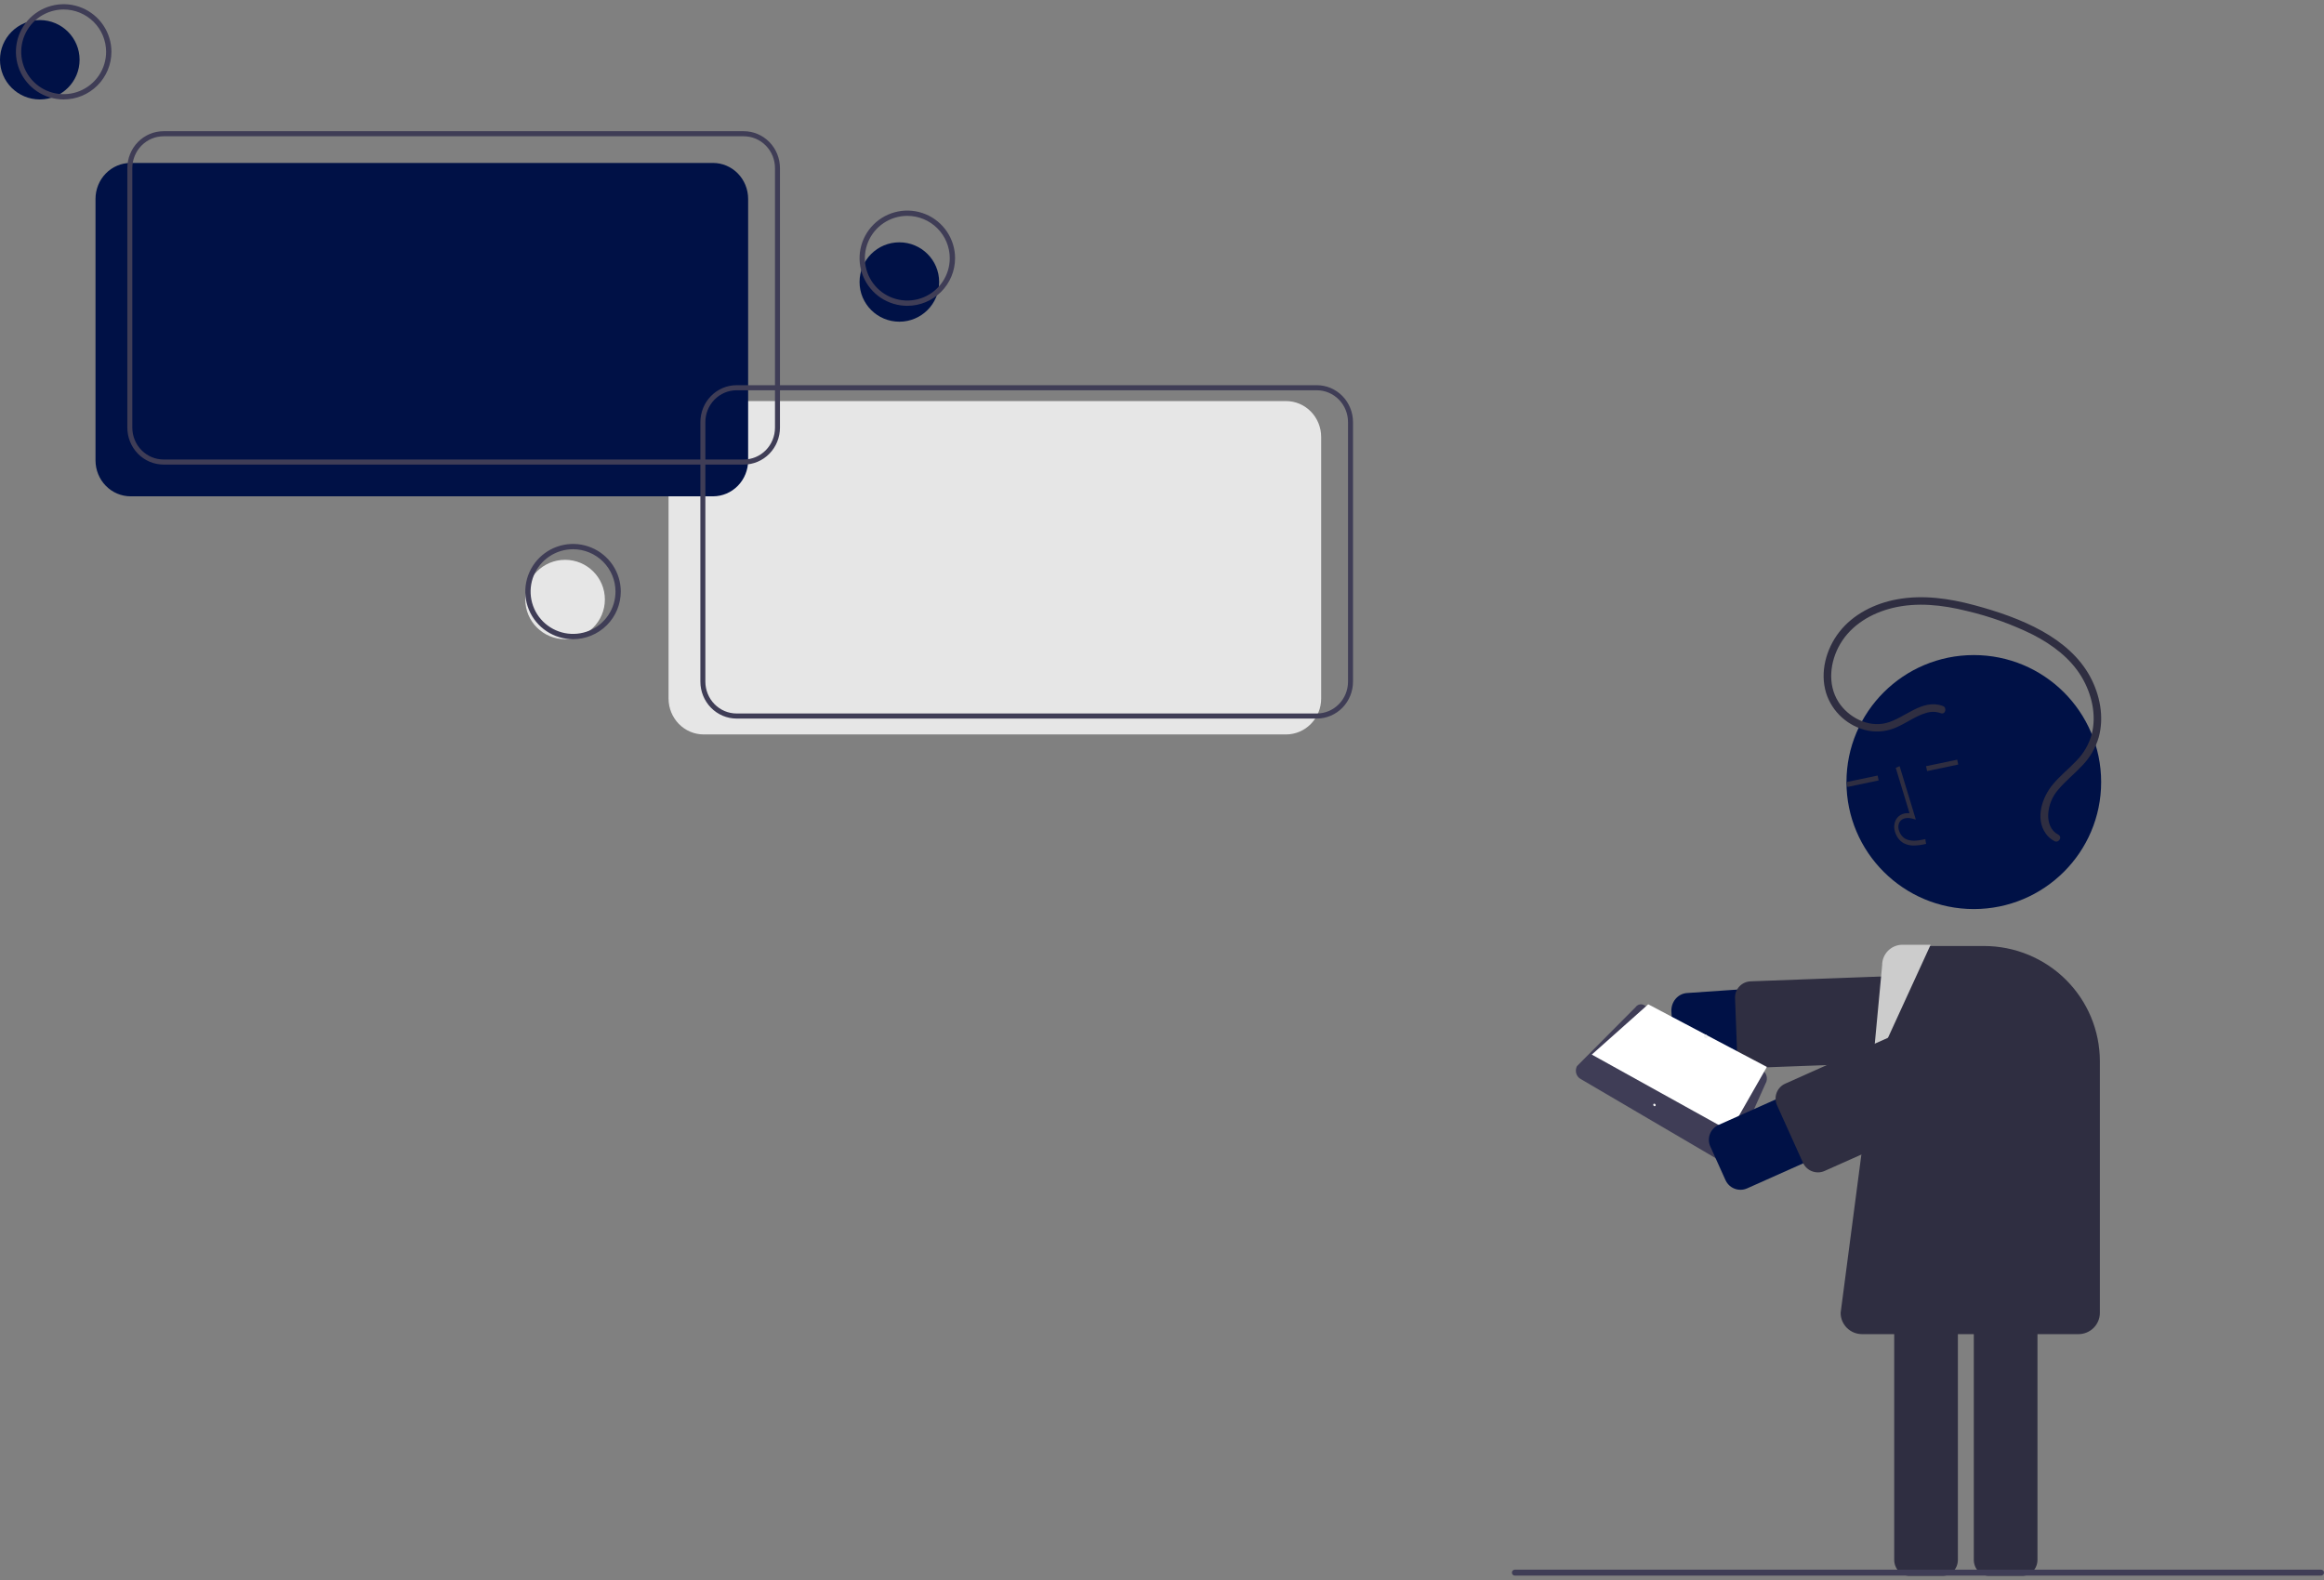 <svg width="400" height="272" viewBox="0 0 400 272" fill="none" xmlns="http://www.w3.org/2000/svg">
<rect x="0" y="0" width="400" height="272" fill="#808080" stroke="none"/>
<g clip-path="url(#clip0_4733_77338)">
<path d="M221.362 126.435H121.103C119.503 126.433 117.969 125.781 116.838 124.622C115.707 123.463 115.07 121.892 115.068 120.252V75.228C115.07 73.588 115.707 72.017 116.838 70.858C117.969 69.699 119.503 69.047 121.103 69.045H221.362C222.962 69.047 224.496 69.699 225.628 70.858C226.759 72.017 227.395 73.588 227.397 75.228V120.252C227.395 121.892 226.759 123.463 225.628 124.622C224.496 125.781 222.962 126.433 221.362 126.435Z" fill="#E6E6E6"/>
<path d="M6.849 17.12C10.632 17.12 13.699 14.062 13.699 10.288C13.699 6.515 10.632 3.456 6.849 3.456C3.067 3.456 0 6.515 0 10.288C0 14.062 3.067 17.12 6.849 17.12Z" fill="#001146"/>
<path d="M10.958 17.12C9.333 17.12 7.744 16.64 6.392 15.739C5.04 14.838 3.987 13.557 3.365 12.059C2.743 10.561 2.58 8.913 2.897 7.322C3.214 5.732 3.997 4.271 5.147 3.124C6.296 1.978 7.761 1.197 9.355 0.881C10.949 0.564 12.602 0.727 14.104 1.347C15.606 1.968 16.889 3.019 17.792 4.367C18.696 5.715 19.178 7.3 19.178 8.922C19.175 11.095 18.308 13.179 16.767 14.716C15.227 16.253 13.137 17.118 10.958 17.12ZM10.958 1.634C9.513 1.634 8.101 2.062 6.899 2.862C5.698 3.663 4.762 4.801 4.209 6.133C3.656 7.465 3.511 8.93 3.793 10.344C4.075 11.757 4.771 13.056 5.792 14.075C6.814 15.094 8.116 15.788 9.533 16.069C10.95 16.351 12.419 16.206 13.754 15.655C15.089 15.103 16.23 14.169 17.033 12.971C17.836 11.772 18.264 10.363 18.264 8.922C18.262 6.99 17.492 5.137 16.122 3.771C14.752 2.405 12.895 1.636 10.958 1.634Z" fill="#3F3D56"/>
<path d="M97.26 110.038C101.043 110.038 104.11 106.979 104.11 103.206C104.11 99.432 101.043 96.374 97.26 96.374C93.478 96.374 90.411 99.432 90.411 103.206C90.411 106.979 93.478 110.038 97.26 110.038Z" fill="#E6E6E6"/>
<path d="M98.63 110.038C97.005 110.038 95.416 109.557 94.064 108.656C92.712 107.755 91.659 106.475 91.037 104.977C90.415 103.479 90.252 101.83 90.569 100.24C90.886 98.649 91.669 97.189 92.819 96.042C93.968 94.895 95.433 94.115 97.027 93.798C98.621 93.482 100.274 93.644 101.776 94.265C103.278 94.885 104.561 95.936 105.464 97.284C106.367 98.633 106.849 100.218 106.849 101.839C106.847 104.013 105.98 106.097 104.439 107.634C102.899 109.171 100.809 110.035 98.63 110.038ZM98.63 94.552C97.185 94.552 95.773 94.979 94.571 95.78C93.37 96.581 92.433 97.719 91.88 99.05C91.328 100.382 91.183 101.847 91.465 103.261C91.747 104.675 92.442 105.973 93.464 106.992C94.486 108.012 95.788 108.706 97.205 108.987C98.622 109.268 100.091 109.124 101.426 108.572C102.761 108.021 103.902 107.086 104.705 105.888C105.508 104.69 105.936 103.281 105.936 101.839C105.934 99.907 105.164 98.055 103.794 96.689C102.424 95.322 100.567 94.554 98.63 94.552Z" fill="#3F3D56"/>
<path d="M154.795 55.38C158.577 55.38 161.644 52.322 161.644 48.548C161.644 44.775 158.577 41.716 154.795 41.716C151.012 41.716 147.945 44.775 147.945 48.548C147.945 52.322 151.012 55.38 154.795 55.38Z" fill="#001146"/>
<path d="M156.164 52.648C154.539 52.648 152.95 52.167 151.598 51.266C150.247 50.365 149.193 49.085 148.571 47.587C147.949 46.089 147.786 44.44 148.103 42.85C148.42 41.259 149.203 39.798 150.353 38.652C151.502 37.505 152.967 36.724 154.561 36.408C156.155 36.092 157.808 36.254 159.31 36.875C160.812 37.495 162.095 38.546 162.998 39.894C163.902 41.242 164.384 42.828 164.384 44.449C164.381 46.623 163.514 48.707 161.974 50.244C160.433 51.781 158.344 52.645 156.164 52.648ZM156.164 37.161C154.72 37.161 153.307 37.589 152.106 38.39C150.904 39.19 149.968 40.329 149.415 41.66C148.862 42.992 148.717 44.457 148.999 45.871C149.281 47.285 149.977 48.583 150.998 49.602C152.02 50.621 153.322 51.316 154.739 51.597C156.156 51.878 157.625 51.734 158.96 51.182C160.295 50.63 161.436 49.696 162.239 48.498C163.042 47.299 163.47 45.891 163.47 44.449C163.468 42.517 162.698 40.665 161.328 39.298C159.958 37.932 158.101 37.164 156.164 37.161Z" fill="#3F3D56"/>
<path d="M122.732 85.442H22.473C20.873 85.44 19.339 84.788 18.208 83.629C17.077 82.47 16.44 80.898 16.439 79.259V34.235C16.44 32.596 17.077 31.024 18.208 29.865C19.339 28.706 20.873 28.054 22.473 28.052H122.732C124.332 28.054 125.866 28.706 126.998 29.865C128.129 31.024 128.765 32.596 128.767 34.235V79.259C128.765 80.898 128.129 82.47 126.998 83.629C125.866 84.788 124.332 85.44 122.732 85.442Z" fill="#001146"/>
<path d="M128.021 79.976H28.144C26.493 79.975 24.911 79.304 23.744 78.113C22.576 76.922 21.92 75.307 21.918 73.622V28.941C21.92 27.256 22.576 25.641 23.744 24.449C24.911 23.258 26.493 22.588 28.144 22.586H128.021C129.671 22.588 131.254 23.258 132.421 24.449C133.588 25.641 134.245 27.256 134.247 28.941V73.622C134.245 75.307 133.588 76.922 132.421 78.113C131.254 79.304 129.671 79.975 128.021 79.976ZM28.144 23.461C26.721 23.463 25.356 24.041 24.35 25.068C23.343 26.095 22.777 27.488 22.775 28.941V73.622C22.777 75.075 23.343 76.468 24.35 77.495C25.356 78.522 26.721 79.1 28.144 79.101H128.021C129.444 79.1 130.809 78.522 131.815 77.495C132.822 76.468 133.388 75.075 133.389 73.622V28.941C133.388 27.488 132.822 26.095 131.815 25.068C130.809 24.041 129.444 23.463 128.021 23.461H28.144Z" fill="#3F3D56"/>
<path d="M226.65 123.702H126.774C125.123 123.7 123.541 123.03 122.374 121.839C121.206 120.648 120.55 119.032 120.548 117.348V72.666C120.55 70.982 121.206 69.367 122.374 68.175C123.541 66.984 125.123 66.314 126.774 66.312H226.65C228.301 66.314 229.884 66.984 231.051 68.175C232.218 69.367 232.875 70.982 232.877 72.666V117.348C232.875 119.032 232.218 120.648 231.051 121.839C229.884 123.03 228.301 123.7 226.65 123.702ZM126.774 67.187C125.351 67.189 123.986 67.766 122.98 68.794C121.973 69.821 121.407 71.214 121.405 72.666V117.348C121.407 118.8 121.973 120.193 122.979 121.22C123.986 122.248 125.351 122.826 126.774 122.827H226.65C228.074 122.826 229.439 122.248 230.445 121.22C231.452 120.193 232.018 118.8 232.019 117.348V72.666C232.018 71.214 231.451 69.821 230.445 68.794C229.438 67.766 228.074 67.189 226.65 67.187H126.774Z" fill="#3F3D56"/>
<path d="M290.969 183.825C290.239 183.824 289.538 183.532 289.006 183.008C288.474 182.484 288.151 181.767 288.104 181.003L287.677 174.162C287.627 173.363 287.882 172.576 288.385 171.974C288.887 171.372 289.597 171.004 290.358 170.952L341.403 167.442C343.028 167.33 344.629 167.901 345.853 169.028C347.078 170.156 347.825 171.748 347.932 173.454C348.038 175.16 347.495 176.841 346.421 178.127C345.347 179.412 343.831 180.197 342.206 180.309L291.161 183.819C291.097 183.823 291.033 183.825 290.969 183.825Z" fill="#001146"/>
<path d="M301.766 183.825C301.046 183.824 300.354 183.546 299.835 183.05C299.317 182.554 299.012 181.878 298.984 181.163L298.632 171.805C298.618 171.442 298.677 171.08 298.804 170.74C298.931 170.399 299.125 170.087 299.373 169.821C299.622 169.555 299.921 169.34 300.254 169.188C300.586 169.037 300.945 168.952 301.311 168.939L341.964 167.43C342.702 167.403 343.421 167.667 343.962 168.166C344.504 168.665 344.823 169.357 344.851 170.09L345.203 179.448C345.217 179.811 345.158 180.173 345.031 180.513C344.904 180.854 344.71 181.166 344.462 181.432C344.213 181.698 343.914 181.913 343.581 182.065C343.249 182.216 342.89 182.301 342.524 182.314L301.871 183.823C301.836 183.825 301.801 183.825 301.766 183.825Z" fill="#2F2E41"/>
<path d="M348.118 271.277H342.292C341.611 271.276 340.959 270.987 340.478 270.473C339.997 269.959 339.726 269.262 339.726 268.535V216.63C339.726 215.902 339.997 215.205 340.478 214.691C340.959 214.177 341.611 213.888 342.292 213.887H348.118C348.799 213.888 349.451 214.177 349.932 214.691C350.413 215.205 350.684 215.902 350.684 216.63V268.535C350.684 269.262 350.413 269.959 349.932 270.473C349.451 270.987 348.799 271.276 348.118 271.277Z" fill="#2F2E41"/>
<path d="M334.42 271.277H328.593C327.913 271.276 327.261 270.987 326.78 270.473C326.299 269.959 326.028 269.262 326.027 268.535V216.63C326.028 215.902 326.299 215.205 326.78 214.691C327.261 214.177 327.913 213.888 328.593 213.887H334.42C335.101 213.888 335.753 214.177 336.234 214.691C336.715 215.205 336.985 215.902 336.986 216.63V268.535C336.985 269.262 336.715 269.959 336.234 270.473C335.753 270.987 335.101 271.276 334.42 271.277Z" fill="#2F2E41"/>
<path d="M339.726 156.497C351.831 156.497 361.644 146.708 361.644 134.634C361.644 122.559 351.831 112.771 339.726 112.771C327.622 112.771 317.809 122.559 317.809 134.634C317.809 146.708 327.622 156.497 339.726 156.497Z" fill="#001146"/>
<path d="M329.433 145.564C328.821 145.579 328.214 145.44 327.652 145.156C327.272 144.944 326.937 144.637 326.669 144.257C326.401 143.876 326.207 143.431 326.1 142.953C326.019 142.615 326.005 142.259 326.061 141.913C326.116 141.568 326.238 141.242 326.418 140.961C326.89 140.249 327.704 139.91 328.663 139.996L326.29 132.181L326.958 131.901L329.747 141.088L329.118 140.92C328.389 140.726 327.443 140.769 326.977 141.473C326.864 141.655 326.788 141.865 326.755 142.087C326.723 142.309 326.734 142.537 326.788 142.753C326.869 143.108 327.014 143.439 327.213 143.723C327.413 144.006 327.662 144.236 327.943 144.396C328.929 144.92 330.083 144.733 331.381 144.457L331.507 145.277C330.824 145.445 330.13 145.541 329.433 145.564Z" fill="#2F2E41"/>
<path d="M323.171 133.513L317.809 134.634L317.986 135.475L323.348 134.354L323.171 133.513Z" fill="#2F2E41"/>
<path d="M336.869 130.78L331.507 131.901L331.684 132.742L337.047 131.621L336.869 130.78Z" fill="#2F2E41"/>
<path d="M272.063 185.751L296.377 200.016C296.518 200.116 296.678 200.182 296.845 200.209C297.013 200.236 297.183 200.223 297.346 200.172C297.508 200.121 297.658 200.032 297.785 199.913C297.911 199.793 298.012 199.645 298.08 199.479L304.036 186.181C304.149 185.802 304.131 185.392 303.984 185.027C303.838 184.661 303.574 184.363 303.239 184.188L283.052 173.074C282.804 172.914 282.509 172.858 282.224 172.916C281.938 172.974 281.684 173.143 281.508 173.389L271.424 183.536C271.23 183.906 271.181 184.343 271.288 184.752C271.396 185.16 271.651 185.506 271.997 185.714C272.019 185.727 272.04 185.739 272.063 185.751Z" fill="#3F3D56"/>
<path d="M273.973 181.549L297.776 194.757L304.11 183.674L283.69 172.894L273.973 181.549Z" fill="white"/>
<path d="M293.817 178.698C293.941 178.595 293.944 178.393 293.822 178.248C293.7 178.103 293.5 178.069 293.376 178.172C293.251 178.276 293.249 178.477 293.371 178.623C293.493 178.768 293.692 178.802 293.817 178.698Z" fill="#F2F2F2"/>
<path d="M284.907 190.392C284.99 190.323 284.992 190.189 284.91 190.092C284.829 189.995 284.696 189.973 284.613 190.042C284.53 190.111 284.529 190.245 284.61 190.342C284.691 190.439 284.824 190.461 284.907 190.392Z" fill="#F2F2F2"/>
<path d="M357.741 229.674H320.486C319.51 229.673 318.574 229.287 317.883 228.6C317.193 227.913 316.805 226.981 316.804 226.01L324.603 166.493C324.609 165.526 325 164.601 325.689 163.919C326.379 163.238 327.312 162.856 328.283 162.857H341.504C346.785 162.863 351.848 164.953 355.582 168.669C359.316 172.385 361.417 177.423 361.423 182.678V226.01C361.422 226.981 361.033 227.913 360.343 228.6C359.653 229.287 358.717 229.673 357.741 229.674Z" fill="#2F2E41"/>
<path d="M332.295 162.641L322.219 184.626L323.952 166.159C323.947 165.701 324.033 165.247 324.205 164.823C324.376 164.399 324.63 164.012 324.952 163.686C325.274 163.359 325.657 163.098 326.08 162.919C326.503 162.74 326.957 162.646 327.417 162.641H332.295Z" fill="#CCCCCC"/>
<path d="M299.564 204.824C299.02 204.824 298.488 204.668 298.032 204.375C297.575 204.081 297.214 203.662 296.991 203.169L294.374 197.364C294.222 197.028 294.139 196.666 294.128 196.298C294.117 195.93 294.18 195.564 294.311 195.22C294.443 194.876 294.641 194.561 294.895 194.294C295.149 194.026 295.453 193.811 295.79 193.66L341.494 173.258C342.949 172.608 344.604 172.56 346.094 173.125C347.584 173.689 348.788 174.82 349.441 176.268C350.094 177.715 350.142 179.362 349.574 180.845C349.007 182.328 347.871 183.526 346.416 184.176L300.712 204.579C300.351 204.74 299.96 204.824 299.564 204.824Z" fill="#001146"/>
<path d="M312.895 201.827C312.352 201.827 311.82 201.671 311.363 201.377C310.907 201.084 310.545 200.665 310.322 200.172L305.852 190.256C305.547 189.578 305.525 188.807 305.791 188.113C306.056 187.419 306.588 186.858 307.269 186.553L344.798 169.799C345.136 169.649 345.5 169.566 345.869 169.555C346.239 169.544 346.607 169.606 346.953 169.737C347.298 169.868 347.614 170.065 347.883 170.318C348.152 170.57 348.369 170.873 348.52 171.209L352.99 181.124C353.141 181.46 353.225 181.822 353.235 182.19C353.246 182.558 353.184 182.924 353.052 183.268C352.921 183.612 352.722 183.927 352.469 184.194C352.215 184.462 351.911 184.677 351.573 184.828L314.044 201.581C313.683 201.743 313.291 201.827 312.895 201.827Z" fill="#2F2E41"/>
<path d="M334.391 121.534C330.794 120.215 327.837 123.689 324.578 124.484C321.46 125.245 318.1 123.455 316.435 120.846C314.491 117.802 314.973 113.851 316.74 110.846C318.676 107.555 322.124 105.535 325.778 104.653C329.967 103.642 334.33 104.14 338.464 105.166C342.428 106.09 346.272 107.467 349.919 109.27C353.215 110.968 356.34 113.291 358.267 116.508C360.017 119.432 360.884 123.071 360.017 126.42C359.54 128.15 358.623 129.727 357.355 131.001C356.05 132.376 354.555 133.567 353.338 135.025C351.499 137.23 350.262 140.843 352.076 143.451C352.469 144.022 352.998 144.487 353.614 144.807C354.355 145.191 355.013 144.076 354.27 143.691C352.966 143.014 352.492 141.642 352.527 140.243C352.597 138.655 353.207 137.138 354.257 135.94C355.532 134.416 357.107 133.182 358.453 131.725C359.755 130.367 360.708 128.716 361.231 126.913C362.187 123.426 361.439 119.627 359.747 116.485C357.915 113.085 354.844 110.518 351.503 108.652C347.867 106.621 343.825 105.26 339.813 104.179C335.507 103.02 330.986 102.367 326.555 103.169C322.715 103.865 318.961 105.71 316.546 108.832C314.291 111.746 313.214 115.717 314.305 119.303C314.822 120.927 315.765 122.384 317.036 123.524C318.308 124.665 319.861 125.447 321.537 125.792C323.242 126.104 325.002 125.876 326.568 125.139C328.257 124.386 329.79 123.216 331.585 122.715C332.391 122.47 333.255 122.493 334.046 122.781C334.832 123.069 335.171 121.819 334.391 121.534Z" fill="#2F2E41"/>
<path d="M399.485 271.245H260.735C260.598 271.244 260.468 271.19 260.371 271.094C260.275 270.998 260.221 270.867 260.221 270.732C260.221 270.596 260.275 270.465 260.371 270.369C260.468 270.273 260.598 270.219 260.735 270.218H399.485C399.621 270.218 399.753 270.272 399.849 270.369C399.946 270.465 400 270.595 400 270.732C400 270.868 399.946 270.998 399.849 271.094C399.753 271.191 399.621 271.245 399.485 271.245Z" fill="#3F3D56"/>
</g>
<defs>
<clipPath id="clip0_4733_77338">
<rect width="400" height="270.554" fill="white" transform="translate(0 0.723)"/>
</clipPath>
</defs>
</svg>
